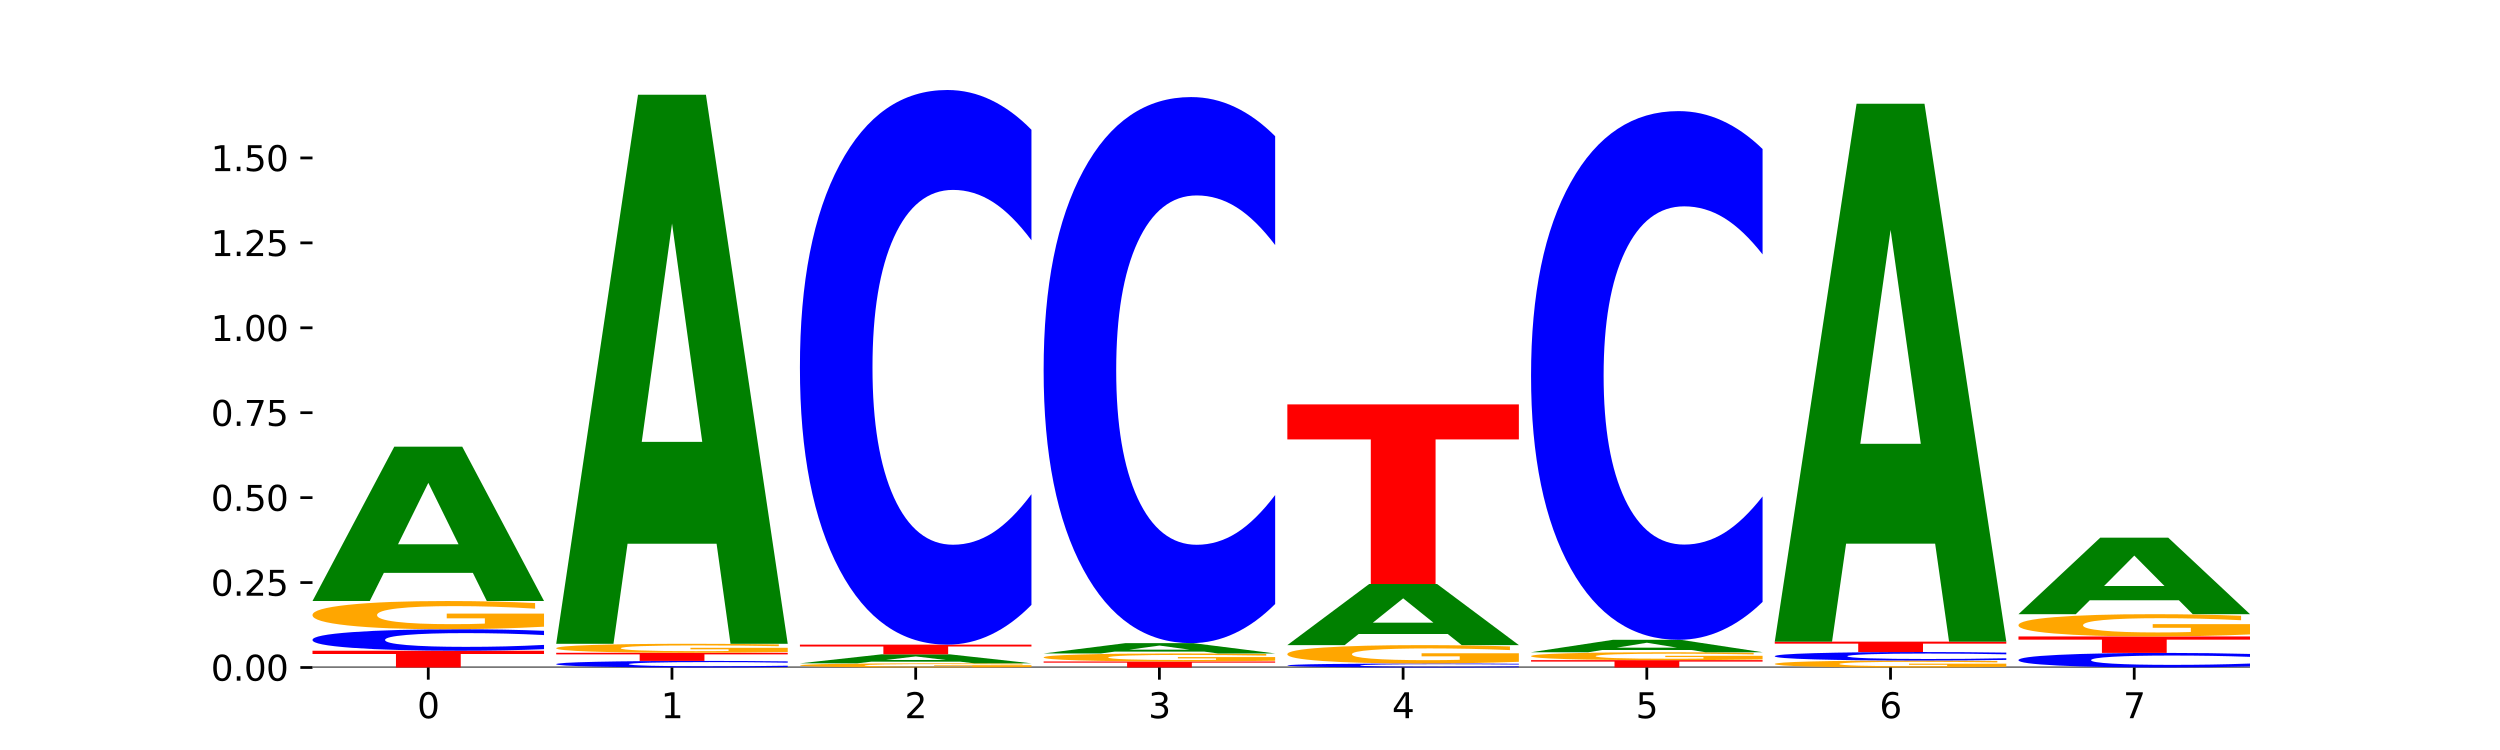 <?xml version="1.0" encoding="utf-8" standalone="no"?>
<!DOCTYPE svg PUBLIC "-//W3C//DTD SVG 1.1//EN"
  "http://www.w3.org/Graphics/SVG/1.1/DTD/svg11.dtd">
<svg xmlns:xlink="http://www.w3.org/1999/xlink" width="720pt" height="216pt" viewBox="0 0 720 216" xmlns="http://www.w3.org/2000/svg" version="1.1">
 <defs>
  <style type="text/css">*{stroke-linejoin: round; stroke-linecap: butt}</style>
 </defs>
 <g id="figure_1">
  <g id="patch_1">
   <path d="M 0 216 
L 720 216 
L 720 0 
L 0 0 
z
" style="fill: #ffffff"/>
  </g>
  <g id="axes_1">
   <g id="patch_2">
    <path d="M 90 192.24 
L 648 192.24 
L 648 25.92 
L 90 25.92 
z
" style="fill: #ffffff"/>
   </g>
   <g id="line2d_1">
    <path d="M 90 192.24 
L 648 192.24 
" clip-path="url(#p80dd11b24d)" style="fill: none; stroke: #000000; stroke-width: 0.5; stroke-linecap: square"/>
   </g>
   <g id="patch_3">
    <path d="M 90 187.41 
L 156.679 187.41 
L 156.679 188.352 
L 132.69 188.352 
L 132.69 192.24 
L 114.036 192.24 
L 114.036 188.352 
L 90 188.352 
L 90 187.41 
z
" clip-path="url(#p80dd11b24d)" style="fill: #ff0000"/>
   </g>
   <g id="patch_4">
    <path d="M 156.679 186.966 
Q 151.102 187.186 145.07 187.297 
Q 139.039 187.41 132.47 187.41 
Q 112.882 187.41 101.441 186.577 
Q 90 185.744 90 184.319 
Q 90 182.89 101.441 182.058 
Q 112.882 181.225 132.47 181.225 
Q 139.039 181.225 145.07 181.338 
Q 151.102 181.449 156.679 181.668 
L 156.679 182.901 
Q 151.051 182.61 145.591 182.475 
Q 140.131 182.339 134.1 182.339 
Q 123.281 182.339 117.082 182.867 
Q 110.899 183.393 110.899 184.319 
Q 110.899 185.242 117.082 185.769 
Q 123.281 186.296 134.1 186.296 
Q 140.131 186.296 145.591 186.16 
Q 151.051 186.024 156.679 185.732 
L 156.679 186.966 
z
" clip-path="url(#p80dd11b24d)" style="fill: #0000ff"/>
   </g>
   <g id="patch_5">
    <path d="M 156.679 180.489 
Q 149.955 180.857 142.722 181.042 
Q 135.489 181.225 127.778 181.225 
Q 110.353 181.225 100.177 180.13 
Q 90 179.035 90 177.162 
Q 90 175.267 100.356 174.18 
Q 110.727 173.093 128.764 173.093 
Q 135.713 173.093 142.079 173.241 
Q 148.46 173.387 154.109 173.676 
L 154.109 175.297 
Q 148.281 174.926 142.513 174.743 
Q 136.744 174.558 130.946 174.558 
Q 120.216 174.558 114.403 175.233 
Q 108.59 175.907 108.59 177.162 
Q 108.59 178.405 114.194 179.083 
Q 119.798 179.76 130.109 179.76 
Q 132.919 179.76 135.325 179.722 
Q 137.731 179.681 139.643 179.597 
L 139.643 178.076 
L 128.66 178.076 
L 128.66 176.72 
L 156.679 176.72 
L 156.679 180.489 
z
" clip-path="url(#p80dd11b24d)" style="fill: #ffa600"/>
   </g>
   <g id="patch_6">
    <path d="M 136.189 164.994 
L 110.545 164.994 
L 106.496 173.093 
L 90 173.093 
L 113.558 128.634 
L 133.121 128.634 
L 156.679 173.093 
L 140.197 173.093 
L 136.189 164.994 
z
M 114.635 156.743 
L 132.058 156.743 
L 123.36 139.058 
L 114.635 156.743 
z
" clip-path="url(#p80dd11b24d)" style="fill: #008000"/>
   </g>
   <g id="patch_7">
    <path d="M 226.868 192.104 
Q 221.29 192.171 215.259 192.205 
Q 209.228 192.24 202.659 192.24 
Q 183.07 192.24 171.629 191.984 
Q 160.189 191.729 160.189 191.292 
Q 160.189 190.853 171.629 190.598 
Q 183.07 190.342 202.659 190.342 
Q 209.228 190.342 215.259 190.377 
Q 221.29 190.411 226.868 190.478 
L 226.868 190.856 
Q 221.24 190.767 215.78 190.725 
Q 210.32 190.684 204.289 190.684 
Q 193.47 190.684 187.27 190.846 
Q 181.088 191.007 181.088 191.292 
Q 181.088 191.575 187.27 191.737 
Q 193.47 191.898 204.289 191.898 
Q 210.32 191.898 215.78 191.857 
Q 221.24 191.815 226.868 191.725 
L 226.868 192.104 
z
" clip-path="url(#p80dd11b24d)" style="fill: #0000ff"/>
   </g>
   <g id="patch_8">
    <path d="M 160.189 188.004 
L 226.868 188.004 
L 226.868 188.46 
L 202.879 188.46 
L 202.879 190.342 
L 184.224 190.342 
L 184.224 188.46 
L 160.189 188.46 
L 160.189 188.004 
z
" clip-path="url(#p80dd11b24d)" style="fill: #ff0000"/>
   </g>
   <g id="patch_9">
    <path d="M 226.868 187.769 
Q 220.143 187.887 212.91 187.946 
Q 205.678 188.004 197.967 188.004 
Q 180.542 188.004 170.365 187.655 
Q 160.189 187.305 160.189 186.707 
Q 160.189 186.102 170.545 185.755 
Q 180.916 185.408 198.953 185.408 
Q 205.902 185.408 212.268 185.455 
Q 218.649 185.501 224.298 185.594 
L 224.298 186.111 
Q 218.47 185.993 212.701 185.934 
Q 206.933 185.875 201.135 185.875 
Q 190.405 185.875 184.592 186.091 
Q 178.779 186.306 178.779 186.707 
Q 178.779 187.104 184.383 187.32 
Q 189.987 187.537 200.298 187.537 
Q 203.107 187.537 205.513 187.524 
Q 207.919 187.511 209.832 187.485 
L 209.832 186.999 
L 198.848 186.999 
L 198.848 186.566 
L 226.868 186.566 
L 226.868 187.769 
z
" clip-path="url(#p80dd11b24d)" style="fill: #ffa600"/>
   </g>
   <g id="patch_10">
    <path d="M 206.377 156.603 
L 180.734 156.603 
L 176.685 185.408 
L 160.189 185.408 
L 183.747 27.289 
L 203.31 27.289 
L 226.868 185.408 
L 210.386 185.408 
L 206.377 156.603 
z
M 184.824 127.257 
L 202.247 127.257 
L 193.549 64.362 
L 184.824 127.257 
z
" clip-path="url(#p80dd11b24d)" style="fill: #008000"/>
   </g>
   <g id="patch_11">
    <path d="M 297.057 192.131 
Q 290.332 192.186 283.099 192.213 
Q 275.866 192.24 268.155 192.24 
Q 250.731 192.24 240.554 192.078 
Q 230.377 191.916 230.377 191.639 
Q 230.377 191.359 240.733 191.198 
Q 251.104 191.037 269.142 191.037 
Q 276.09 191.037 282.457 191.059 
Q 288.838 191.081 294.486 191.123 
L 294.486 191.363 
Q 288.658 191.308 282.89 191.281 
Q 277.122 191.254 271.323 191.254 
Q 260.594 191.254 254.781 191.354 
Q 248.967 191.453 248.967 191.639 
Q 248.967 191.823 254.571 191.923 
Q 260.175 192.023 270.487 192.023 
Q 273.296 192.023 275.702 192.018 
Q 278.108 192.012 280.021 191.999 
L 280.021 191.774 
L 269.037 191.774 
L 269.037 191.574 
L 297.057 191.574 
L 297.057 192.131 
z
" clip-path="url(#p80dd11b24d)" style="fill: #ffa600"/>
   </g>
   <g id="patch_12">
    <path d="M 276.566 190.565 
L 250.922 190.565 
L 246.873 191.037 
L 230.377 191.037 
L 253.935 188.443 
L 273.499 188.443 
L 297.057 191.037 
L 280.574 191.037 
L 276.566 190.565 
z
M 255.012 190.083 
L 272.435 190.083 
L 263.737 189.051 
L 255.012 190.083 
z
" clip-path="url(#p80dd11b24d)" style="fill: #008000"/>
   </g>
   <g id="patch_13">
    <path d="M 230.377 185.655 
L 297.057 185.655 
L 297.057 186.198 
L 273.068 186.198 
L 273.068 188.443 
L 254.413 188.443 
L 254.413 186.198 
L 230.377 186.198 
L 230.377 185.655 
z
" clip-path="url(#p80dd11b24d)" style="fill: #ff0000"/>
   </g>
   <g id="patch_14">
    <path d="M 297.057 174.205 
Q 291.479 179.88 285.448 182.751 
Q 279.417 185.655 272.848 185.655 
Q 253.259 185.655 241.818 164.141 
Q 230.377 142.628 230.377 105.837 
Q 230.377 68.914 241.818 47.434 
Q 253.259 25.92 272.848 25.92 
Q 279.417 25.92 285.448 28.824 
Q 291.479 31.694 297.057 37.37 
L 297.057 69.211 
Q 291.429 61.688 285.969 58.19 
Q 280.509 54.693 274.477 54.693 
Q 263.658 54.693 257.459 68.32 
Q 251.277 81.915 251.277 105.837 
Q 251.277 129.66 257.459 143.287 
Q 263.658 156.882 274.477 156.882 
Q 280.509 156.882 285.969 153.384 
Q 291.429 149.854 297.057 142.331 
L 297.057 174.205 
z
" clip-path="url(#p80dd11b24d)" style="fill: #0000ff"/>
   </g>
   <g id="patch_15">
    <path d="M 300.566 190.506 
L 367.245 190.506 
L 367.245 190.844 
L 343.256 190.844 
L 343.256 192.24 
L 324.602 192.24 
L 324.602 190.844 
L 300.566 190.844 
L 300.566 190.506 
z
" clip-path="url(#p80dd11b24d)" style="fill: #ff0000"/>
   </g>
   <g id="patch_16">
    <path d="M 367.245 190.297 
Q 360.521 190.401 353.288 190.454 
Q 346.055 190.506 338.344 190.506 
Q 320.919 190.506 310.743 190.195 
Q 300.566 189.884 300.566 189.351 
Q 300.566 188.813 310.922 188.504 
Q 321.293 188.196 339.33 188.196 
Q 346.279 188.196 352.645 188.238 
Q 359.026 188.279 364.675 188.361 
L 364.675 188.822 
Q 358.847 188.716 353.079 188.664 
Q 347.31 188.612 341.512 188.612 
Q 330.782 188.612 324.969 188.804 
Q 319.156 188.995 319.156 189.351 
Q 319.156 189.705 324.76 189.897 
Q 330.364 190.09 340.675 190.09 
Q 343.485 190.09 345.891 190.079 
Q 348.297 190.067 350.209 190.043 
L 350.209 189.611 
L 339.226 189.611 
L 339.226 189.226 
L 367.245 189.226 
L 367.245 190.297 
z
" clip-path="url(#p80dd11b24d)" style="fill: #ffa600"/>
   </g>
   <g id="patch_17">
    <path d="M 346.755 187.654 
L 321.111 187.654 
L 317.062 188.196 
L 300.566 188.196 
L 324.124 185.225 
L 343.687 185.225 
L 367.245 188.196 
L 350.763 188.196 
L 346.755 187.654 
z
M 325.201 187.103 
L 342.624 187.103 
L 333.926 185.922 
L 325.201 187.103 
z
" clip-path="url(#p80dd11b24d)" style="fill: #008000"/>
   </g>
   <g id="patch_18">
    <path d="M 367.245 173.952 
Q 361.668 179.54 355.636 182.366 
Q 349.605 185.225 343.036 185.225 
Q 323.448 185.225 312.007 164.044 
Q 300.566 142.863 300.566 106.64 
Q 300.566 70.287 312.007 49.139 
Q 323.448 27.957 343.036 27.957 
Q 349.605 27.957 355.636 30.816 
Q 361.668 33.643 367.245 39.23 
L 367.245 70.58 
Q 361.617 63.173 356.157 59.729 
Q 350.697 56.286 344.666 56.286 
Q 333.847 56.286 327.648 69.703 
Q 321.465 83.087 321.465 106.64 
Q 321.465 130.095 327.648 143.512 
Q 333.847 156.897 344.666 156.897 
Q 350.697 156.897 356.157 153.453 
Q 361.617 149.977 367.245 142.57 
L 367.245 173.952 
z
" clip-path="url(#p80dd11b24d)" style="fill: #0000ff"/>
   </g>
   <g id="patch_19">
    <path d="M 437.434 192.157 
Q 431.856 192.198 425.825 192.219 
Q 419.794 192.24 413.225 192.24 
Q 393.636 192.24 382.196 192.084 
Q 370.755 191.928 370.755 191.66 
Q 370.755 191.392 382.196 191.236 
Q 393.636 191.08 413.225 191.08 
Q 419.794 191.08 425.825 191.101 
Q 431.856 191.122 437.434 191.163 
L 437.434 191.395 
Q 431.806 191.34 426.346 191.315 
Q 420.886 191.289 414.855 191.289 
Q 404.036 191.289 397.836 191.388 
Q 391.654 191.487 391.654 191.66 
Q 391.654 191.833 397.836 191.932 
Q 404.036 192.031 414.855 192.031 
Q 420.886 192.031 426.346 192.006 
Q 431.806 191.98 437.434 191.925 
L 437.434 192.157 
z
" clip-path="url(#p80dd11b24d)" style="fill: #0000ff"/>
   </g>
   <g id="patch_20">
    <path d="M 437.434 190.602 
Q 430.709 190.841 423.476 190.961 
Q 416.244 191.08 408.533 191.08 
Q 391.108 191.08 380.931 190.368 
Q 370.755 189.655 370.755 188.437 
Q 370.755 187.205 381.111 186.498 
Q 391.482 185.791 409.519 185.791 
Q 416.468 185.791 422.834 185.887 
Q 429.215 185.982 434.864 186.17 
L 434.864 187.224 
Q 429.036 186.983 423.267 186.864 
Q 417.499 186.744 411.701 186.744 
Q 400.971 186.744 395.158 187.183 
Q 389.345 187.621 389.345 188.437 
Q 389.345 189.246 394.949 189.687 
Q 400.553 190.127 410.864 190.127 
Q 413.673 190.127 416.079 190.102 
Q 418.485 190.076 420.398 190.022 
L 420.398 189.032 
L 409.414 189.032 
L 409.414 188.15 
L 437.434 188.15 
L 437.434 190.602 
z
" clip-path="url(#p80dd11b24d)" style="fill: #ffa600"/>
   </g>
   <g id="patch_21">
    <path d="M 416.943 182.586 
L 391.3 182.586 
L 387.251 185.791 
L 370.755 185.791 
L 394.313 168.196 
L 413.876 168.196 
L 437.434 185.791 
L 420.952 185.791 
L 416.943 182.586 
z
M 395.39 179.32 
L 412.813 179.32 
L 404.115 172.321 
L 395.39 179.32 
z
" clip-path="url(#p80dd11b24d)" style="fill: #008000"/>
   </g>
   <g id="patch_22">
    <path d="M 370.755 116.464 
L 437.434 116.464 
L 437.434 126.554 
L 413.445 126.554 
L 413.445 168.196 
L 394.79 168.196 
L 394.79 126.554 
L 370.755 126.554 
L 370.755 116.464 
z
" clip-path="url(#p80dd11b24d)" style="fill: #ff0000"/>
   </g>
   <g id="patch_23">
    <path d="M 440.943 190.127 
L 507.623 190.127 
L 507.623 190.539 
L 483.634 190.539 
L 483.634 192.24 
L 464.979 192.24 
L 464.979 190.539 
L 440.943 190.539 
L 440.943 190.127 
z
" clip-path="url(#p80dd11b24d)" style="fill: #ff0000"/>
   </g>
   <g id="patch_24">
    <path d="M 507.623 189.921 
Q 500.898 190.024 493.665 190.076 
Q 486.432 190.127 478.721 190.127 
Q 461.297 190.127 451.12 189.82 
Q 440.943 189.512 440.943 188.986 
Q 440.943 188.454 451.299 188.149 
Q 461.67 187.844 479.708 187.844 
Q 486.656 187.844 493.023 187.886 
Q 499.404 187.927 505.052 188.008 
L 505.052 188.463 
Q 499.224 188.359 493.456 188.307 
Q 487.688 188.255 481.889 188.255 
Q 471.16 188.255 465.347 188.445 
Q 459.533 188.634 459.533 188.986 
Q 459.533 189.335 465.137 189.526 
Q 470.741 189.716 481.053 189.716 
Q 483.862 189.716 486.268 189.705 
Q 488.674 189.694 490.587 189.67 
L 490.587 189.243 
L 479.603 189.243 
L 479.603 188.862 
L 507.623 188.862 
L 507.623 189.921 
z
" clip-path="url(#p80dd11b24d)" style="fill: #ffa600"/>
   </g>
   <g id="patch_25">
    <path d="M 487.132 187.193 
L 461.488 187.193 
L 457.439 187.844 
L 440.943 187.844 
L 464.501 184.268 
L 484.065 184.268 
L 507.623 187.844 
L 491.14 187.844 
L 487.132 187.193 
z
M 465.578 186.529 
L 483.001 186.529 
L 474.303 185.107 
L 465.578 186.529 
z
" clip-path="url(#p80dd11b24d)" style="fill: #008000"/>
   </g>
   <g id="patch_26">
    <path d="M 507.623 173.354 
Q 502.045 178.764 496.014 181.5 
Q 489.983 184.268 483.414 184.268 
Q 463.825 184.268 452.384 163.76 
Q 440.943 143.252 440.943 108.181 
Q 440.943 72.984 452.384 52.508 
Q 463.825 32 483.414 32 
Q 489.983 32 496.014 34.768 
Q 502.045 37.504 507.623 42.914 
L 507.623 73.267 
Q 501.995 66.096 496.535 62.762 
Q 491.075 59.428 485.043 59.428 
Q 474.224 59.428 468.025 72.418 
Q 461.843 85.377 461.843 108.181 
Q 461.843 130.891 468.025 143.881 
Q 474.224 156.84 485.043 156.84 
Q 491.075 156.84 496.535 153.506 
Q 501.995 150.141 507.623 142.969 
L 507.623 173.354 
z
" clip-path="url(#p80dd11b24d)" style="fill: #0000ff"/>
   </g>
   <g id="patch_27">
    <path d="M 577.811 192.059 
Q 571.087 192.149 563.854 192.195 
Q 556.621 192.24 548.91 192.24 
Q 531.486 192.24 521.309 191.97 
Q 511.132 191.7 511.132 191.238 
Q 511.132 190.771 521.488 190.503 
Q 531.859 190.236 549.896 190.236 
Q 556.845 190.236 563.211 190.272 
Q 569.592 190.308 575.241 190.379 
L 575.241 190.779 
Q 569.413 190.687 563.645 190.642 
Q 557.876 190.597 552.078 190.597 
Q 541.348 190.597 535.535 190.763 
Q 529.722 190.929 529.722 191.238 
Q 529.722 191.545 535.326 191.712 
Q 540.93 191.879 551.241 191.879 
Q 554.051 191.879 556.457 191.869 
Q 558.863 191.859 560.775 191.839 
L 560.775 191.464 
L 549.792 191.464 
L 549.792 191.129 
L 577.811 191.129 
L 577.811 192.059 
z
" clip-path="url(#p80dd11b24d)" style="fill: #ffa600"/>
   </g>
   <g id="patch_28">
    <path d="M 577.811 190.06 
Q 572.234 190.147 566.203 190.191 
Q 560.171 190.236 553.603 190.236 
Q 534.014 190.236 522.573 189.905 
Q 511.132 189.574 511.132 189.009 
Q 511.132 188.441 522.573 188.111 
Q 534.014 187.78 553.603 187.78 
Q 560.171 187.78 566.203 187.825 
Q 572.234 187.869 577.811 187.956 
L 577.811 188.446 
Q 572.183 188.33 566.723 188.276 
Q 561.263 188.223 555.232 188.223 
Q 544.413 188.223 538.214 188.432 
Q 532.031 188.641 532.031 189.009 
Q 532.031 189.375 538.214 189.584 
Q 544.413 189.793 555.232 189.793 
Q 561.263 189.793 566.723 189.74 
Q 572.183 189.685 577.811 189.57 
L 577.811 190.06 
z
" clip-path="url(#p80dd11b24d)" style="fill: #0000ff"/>
   </g>
   <g id="patch_29">
    <path d="M 511.132 184.791 
L 577.811 184.791 
L 577.811 185.374 
L 553.822 185.374 
L 553.822 187.78 
L 535.168 187.78 
L 535.168 185.374 
L 511.132 185.374 
L 511.132 184.791 
z
" clip-path="url(#p80dd11b24d)" style="fill: #ff0000"/>
   </g>
   <g id="patch_30">
    <path d="M 557.321 156.572 
L 531.677 156.572 
L 527.628 184.791 
L 511.132 184.791 
L 534.69 29.883 
L 554.253 29.883 
L 577.811 184.791 
L 561.329 184.791 
L 557.321 156.572 
z
M 535.767 127.821 
L 553.19 127.821 
L 544.492 66.203 
L 535.767 127.821 
z
" clip-path="url(#p80dd11b24d)" style="fill: #008000"/>
   </g>
   <g id="patch_31">
    <path d="M 648 191.939 
Q 642.422 192.088 636.391 192.164 
Q 630.36 192.24 623.791 192.24 
Q 604.202 192.24 592.762 191.674 
Q 581.321 191.108 581.321 190.14 
Q 581.321 189.168 592.762 188.603 
Q 604.202 188.036 623.791 188.036 
Q 630.36 188.036 636.391 188.113 
Q 642.422 188.188 648 188.338 
L 648 189.176 
Q 642.372 188.978 636.912 188.886 
Q 631.452 188.794 625.421 188.794 
Q 614.602 188.794 608.402 189.152 
Q 602.22 189.51 602.22 190.14 
Q 602.22 190.766 608.402 191.125 
Q 614.602 191.483 625.421 191.483 
Q 631.452 191.483 636.912 191.391 
Q 642.372 191.298 648 191.1 
L 648 191.939 
z
" clip-path="url(#p80dd11b24d)" style="fill: #0000ff"/>
   </g>
   <g id="patch_32">
    <path d="M 581.321 183.3 
L 648 183.3 
L 648 184.224 
L 624.011 184.224 
L 624.011 188.036 
L 605.356 188.036 
L 605.356 184.224 
L 581.321 184.224 
L 581.321 183.3 
z
" clip-path="url(#p80dd11b24d)" style="fill: #ff0000"/>
   </g>
   <g id="patch_33">
    <path d="M 648 182.72 
Q 641.275 183.01 634.042 183.156 
Q 626.81 183.3 619.099 183.3 
Q 601.674 183.3 591.497 182.436 
Q 581.321 181.572 581.321 180.095 
Q 581.321 178.6 591.677 177.742 
Q 602.048 176.885 620.085 176.885 
Q 627.034 176.885 633.4 177.001 
Q 639.781 177.117 645.43 177.345 
L 645.43 178.624 
Q 639.602 178.331 633.833 178.186 
Q 628.065 178.04 622.267 178.04 
Q 611.537 178.04 605.724 178.573 
Q 599.911 179.105 599.911 180.095 
Q 599.911 181.075 605.515 181.611 
Q 611.119 182.145 621.43 182.145 
Q 624.239 182.145 626.645 182.114 
Q 629.051 182.082 630.964 182.016 
L 630.964 180.815 
L 619.98 180.815 
L 619.98 179.746 
L 648 179.746 
L 648 182.72 
z
" clip-path="url(#p80dd11b24d)" style="fill: #ffa600"/>
   </g>
   <g id="patch_34">
    <path d="M 627.51 172.869 
L 601.866 172.869 
L 597.817 176.885 
L 581.321 176.885 
L 604.879 154.84 
L 624.442 154.84 
L 648 176.885 
L 631.518 176.885 
L 627.51 172.869 
z
M 605.956 168.777 
L 623.379 168.777 
L 614.681 160.009 
L 605.956 168.777 
z
" clip-path="url(#p80dd11b24d)" style="fill: #008000"/>
   </g>
   <g id="matplotlib.axis_1">
    <g id="xtick_1">
     <g id="line2d_2">
      <defs>
       <path id="mbe35624b90" d="M 0 0 
L 0 3.5 
" style="stroke: #000000; stroke-width: 0.8"/>
      </defs>
      <g>
       <use xlink:href="#mbe35624b90" x="123.34" y="192.24" style="stroke: #000000; stroke-width: 0.8"/>
      </g>
     </g>
     <g id="text_1">
      <!-- 0 -->
      <g transform="translate(120.158 206.838) scale(0.1 -0.1)">
       <defs>
        <path id="DejaVuSans-30" d="M 2034 4250 
Q 1547 4250 1301 3770 
Q 1056 3291 1056 2328 
Q 1056 1369 1301 889 
Q 1547 409 2034 409 
Q 2525 409 2770 889 
Q 3016 1369 3016 2328 
Q 3016 3291 2770 3770 
Q 2525 4250 2034 4250 
z
M 2034 4750 
Q 2819 4750 3233 4129 
Q 3647 3509 3647 2328 
Q 3647 1150 3233 529 
Q 2819 -91 2034 -91 
Q 1250 -91 836 529 
Q 422 1150 422 2328 
Q 422 3509 836 4129 
Q 1250 4750 2034 4750 
z
" transform="scale(0.016)"/>
       </defs>
       <use xlink:href="#DejaVuSans-30"/>
      </g>
     </g>
    </g>
    <g id="xtick_2">
     <g id="line2d_3">
      <g>
       <use xlink:href="#mbe35624b90" x="193.528" y="192.24" style="stroke: #000000; stroke-width: 0.8"/>
      </g>
     </g>
     <g id="text_2">
      <!-- 1 -->
      <g transform="translate(190.347 206.838) scale(0.1 -0.1)">
       <defs>
        <path id="DejaVuSans-31" d="M 794 531 
L 1825 531 
L 1825 4091 
L 703 3866 
L 703 4441 
L 1819 4666 
L 2450 4666 
L 2450 531 
L 3481 531 
L 3481 0 
L 794 0 
L 794 531 
z
" transform="scale(0.016)"/>
       </defs>
       <use xlink:href="#DejaVuSans-31"/>
      </g>
     </g>
    </g>
    <g id="xtick_3">
     <g id="line2d_4">
      <g>
       <use xlink:href="#mbe35624b90" x="263.717" y="192.24" style="stroke: #000000; stroke-width: 0.8"/>
      </g>
     </g>
     <g id="text_3">
      <!-- 2 -->
      <g transform="translate(260.536 206.838) scale(0.1 -0.1)">
       <defs>
        <path id="DejaVuSans-32" d="M 1228 531 
L 3431 531 
L 3431 0 
L 469 0 
L 469 531 
Q 828 903 1448 1529 
Q 2069 2156 2228 2338 
Q 2531 2678 2651 2914 
Q 2772 3150 2772 3378 
Q 2772 3750 2511 3984 
Q 2250 4219 1831 4219 
Q 1534 4219 1204 4116 
Q 875 4013 500 3803 
L 500 4441 
Q 881 4594 1212 4672 
Q 1544 4750 1819 4750 
Q 2544 4750 2975 4387 
Q 3406 4025 3406 3419 
Q 3406 3131 3298 2873 
Q 3191 2616 2906 2266 
Q 2828 2175 2409 1742 
Q 1991 1309 1228 531 
z
" transform="scale(0.016)"/>
       </defs>
       <use xlink:href="#DejaVuSans-32"/>
      </g>
     </g>
    </g>
    <g id="xtick_4">
     <g id="line2d_5">
      <g>
       <use xlink:href="#mbe35624b90" x="333.906" y="192.24" style="stroke: #000000; stroke-width: 0.8"/>
      </g>
     </g>
     <g id="text_4">
      <!-- 3 -->
      <g transform="translate(330.724 206.838) scale(0.1 -0.1)">
       <defs>
        <path id="DejaVuSans-33" d="M 2597 2516 
Q 3050 2419 3304 2112 
Q 3559 1806 3559 1356 
Q 3559 666 3084 287 
Q 2609 -91 1734 -91 
Q 1441 -91 1130 -33 
Q 819 25 488 141 
L 488 750 
Q 750 597 1062 519 
Q 1375 441 1716 441 
Q 2309 441 2620 675 
Q 2931 909 2931 1356 
Q 2931 1769 2642 2001 
Q 2353 2234 1838 2234 
L 1294 2234 
L 1294 2753 
L 1863 2753 
Q 2328 2753 2575 2939 
Q 2822 3125 2822 3475 
Q 2822 3834 2567 4026 
Q 2313 4219 1838 4219 
Q 1578 4219 1281 4162 
Q 984 4106 628 3988 
L 628 4550 
Q 988 4650 1302 4700 
Q 1616 4750 1894 4750 
Q 2613 4750 3031 4423 
Q 3450 4097 3450 3541 
Q 3450 3153 3228 2886 
Q 3006 2619 2597 2516 
z
" transform="scale(0.016)"/>
       </defs>
       <use xlink:href="#DejaVuSans-33"/>
      </g>
     </g>
    </g>
    <g id="xtick_5">
     <g id="line2d_6">
      <g>
       <use xlink:href="#mbe35624b90" x="404.094" y="192.24" style="stroke: #000000; stroke-width: 0.8"/>
      </g>
     </g>
     <g id="text_5">
      <!-- 4 -->
      <g transform="translate(400.913 206.838) scale(0.1 -0.1)">
       <defs>
        <path id="DejaVuSans-34" d="M 2419 4116 
L 825 1625 
L 2419 1625 
L 2419 4116 
z
M 2253 4666 
L 3047 4666 
L 3047 1625 
L 3713 1625 
L 3713 1100 
L 3047 1100 
L 3047 0 
L 2419 0 
L 2419 1100 
L 313 1100 
L 313 1709 
L 2253 4666 
z
" transform="scale(0.016)"/>
       </defs>
       <use xlink:href="#DejaVuSans-34"/>
      </g>
     </g>
    </g>
    <g id="xtick_6">
     <g id="line2d_7">
      <g>
       <use xlink:href="#mbe35624b90" x="474.283" y="192.24" style="stroke: #000000; stroke-width: 0.8"/>
      </g>
     </g>
     <g id="text_6">
      <!-- 5 -->
      <g transform="translate(471.102 206.838) scale(0.1 -0.1)">
       <defs>
        <path id="DejaVuSans-35" d="M 691 4666 
L 3169 4666 
L 3169 4134 
L 1269 4134 
L 1269 2991 
Q 1406 3038 1543 3061 
Q 1681 3084 1819 3084 
Q 2600 3084 3056 2656 
Q 3513 2228 3513 1497 
Q 3513 744 3044 326 
Q 2575 -91 1722 -91 
Q 1428 -91 1123 -41 
Q 819 9 494 109 
L 494 744 
Q 775 591 1075 516 
Q 1375 441 1709 441 
Q 2250 441 2565 725 
Q 2881 1009 2881 1497 
Q 2881 1984 2565 2268 
Q 2250 2553 1709 2553 
Q 1456 2553 1204 2497 
Q 953 2441 691 2322 
L 691 4666 
z
" transform="scale(0.016)"/>
       </defs>
       <use xlink:href="#DejaVuSans-35"/>
      </g>
     </g>
    </g>
    <g id="xtick_7">
     <g id="line2d_8">
      <g>
       <use xlink:href="#mbe35624b90" x="544.472" y="192.24" style="stroke: #000000; stroke-width: 0.8"/>
      </g>
     </g>
     <g id="text_7">
      <!-- 6 -->
      <g transform="translate(541.29 206.838) scale(0.1 -0.1)">
       <defs>
        <path id="DejaVuSans-36" d="M 2113 2584 
Q 1688 2584 1439 2293 
Q 1191 2003 1191 1497 
Q 1191 994 1439 701 
Q 1688 409 2113 409 
Q 2538 409 2786 701 
Q 3034 994 3034 1497 
Q 3034 2003 2786 2293 
Q 2538 2584 2113 2584 
z
M 3366 4563 
L 3366 3988 
Q 3128 4100 2886 4159 
Q 2644 4219 2406 4219 
Q 1781 4219 1451 3797 
Q 1122 3375 1075 2522 
Q 1259 2794 1537 2939 
Q 1816 3084 2150 3084 
Q 2853 3084 3261 2657 
Q 3669 2231 3669 1497 
Q 3669 778 3244 343 
Q 2819 -91 2113 -91 
Q 1303 -91 875 529 
Q 447 1150 447 2328 
Q 447 3434 972 4092 
Q 1497 4750 2381 4750 
Q 2619 4750 2861 4703 
Q 3103 4656 3366 4563 
z
" transform="scale(0.016)"/>
       </defs>
       <use xlink:href="#DejaVuSans-36"/>
      </g>
     </g>
    </g>
    <g id="xtick_8">
     <g id="line2d_9">
      <g>
       <use xlink:href="#mbe35624b90" x="614.66" y="192.24" style="stroke: #000000; stroke-width: 0.8"/>
      </g>
     </g>
     <g id="text_8">
      <!-- 7 -->
      <g transform="translate(611.479 206.838) scale(0.1 -0.1)">
       <defs>
        <path id="DejaVuSans-37" d="M 525 4666 
L 3525 4666 
L 3525 4397 
L 1831 0 
L 1172 0 
L 2766 4134 
L 525 4134 
L 525 4666 
z
" transform="scale(0.016)"/>
       </defs>
       <use xlink:href="#DejaVuSans-37"/>
      </g>
     </g>
    </g>
   </g>
   <g id="matplotlib.axis_2">
    <g id="ytick_1">
     <g id="line2d_10">
      <defs>
       <path id="mc781da656f" d="M 0 0 
L -3.5 0 
" style="stroke: #000000; stroke-width: 0.8"/>
      </defs>
      <g>
       <use xlink:href="#mc781da656f" x="90" y="192.24" style="stroke: #000000; stroke-width: 0.8"/>
      </g>
     </g>
     <g id="text_9">
      <!-- 0.00 -->
      <g transform="translate(60.734 196.039) scale(0.1 -0.1)">
       <defs>
        <path id="DejaVuSans-2e" d="M 684 794 
L 1344 794 
L 1344 0 
L 684 0 
L 684 794 
z
" transform="scale(0.016)"/>
       </defs>
       <use xlink:href="#DejaVuSans-30"/>
       <use xlink:href="#DejaVuSans-2e" x="63.623"/>
       <use xlink:href="#DejaVuSans-30" x="95.41"/>
       <use xlink:href="#DejaVuSans-30" x="159.033"/>
      </g>
     </g>
    </g>
    <g id="ytick_2">
     <g id="line2d_11">
      <g>
       <use xlink:href="#mc781da656f" x="90" y="167.78" style="stroke: #000000; stroke-width: 0.8"/>
      </g>
     </g>
     <g id="text_10">
      <!-- 0.25 -->
      <g transform="translate(60.734 171.579) scale(0.1 -0.1)">
       <use xlink:href="#DejaVuSans-30"/>
       <use xlink:href="#DejaVuSans-2e" x="63.623"/>
       <use xlink:href="#DejaVuSans-32" x="95.41"/>
       <use xlink:href="#DejaVuSans-35" x="159.033"/>
      </g>
     </g>
    </g>
    <g id="ytick_3">
     <g id="line2d_12">
      <g>
       <use xlink:href="#mc781da656f" x="90" y="143.32" style="stroke: #000000; stroke-width: 0.8"/>
      </g>
     </g>
     <g id="text_11">
      <!-- 0.50 -->
      <g transform="translate(60.734 147.119) scale(0.1 -0.1)">
       <use xlink:href="#DejaVuSans-30"/>
       <use xlink:href="#DejaVuSans-2e" x="63.623"/>
       <use xlink:href="#DejaVuSans-35" x="95.41"/>
       <use xlink:href="#DejaVuSans-30" x="159.033"/>
      </g>
     </g>
    </g>
    <g id="ytick_4">
     <g id="line2d_13">
      <g>
       <use xlink:href="#mc781da656f" x="90" y="118.86" style="stroke: #000000; stroke-width: 0.8"/>
      </g>
     </g>
     <g id="text_12">
      <!-- 0.75 -->
      <g transform="translate(60.734 122.659) scale(0.1 -0.1)">
       <use xlink:href="#DejaVuSans-30"/>
       <use xlink:href="#DejaVuSans-2e" x="63.623"/>
       <use xlink:href="#DejaVuSans-37" x="95.41"/>
       <use xlink:href="#DejaVuSans-35" x="159.033"/>
      </g>
     </g>
    </g>
    <g id="ytick_5">
     <g id="line2d_14">
      <g>
       <use xlink:href="#mc781da656f" x="90" y="94.4" style="stroke: #000000; stroke-width: 0.8"/>
      </g>
     </g>
     <g id="text_13">
      <!-- 1.00 -->
      <g transform="translate(60.734 98.199) scale(0.1 -0.1)">
       <use xlink:href="#DejaVuSans-31"/>
       <use xlink:href="#DejaVuSans-2e" x="63.623"/>
       <use xlink:href="#DejaVuSans-30" x="95.41"/>
       <use xlink:href="#DejaVuSans-30" x="159.033"/>
      </g>
     </g>
    </g>
    <g id="ytick_6">
     <g id="line2d_15">
      <g>
       <use xlink:href="#mc781da656f" x="90" y="69.94" style="stroke: #000000; stroke-width: 0.8"/>
      </g>
     </g>
     <g id="text_14">
      <!-- 1.25 -->
      <g transform="translate(60.734 73.739) scale(0.1 -0.1)">
       <use xlink:href="#DejaVuSans-31"/>
       <use xlink:href="#DejaVuSans-2e" x="63.623"/>
       <use xlink:href="#DejaVuSans-32" x="95.41"/>
       <use xlink:href="#DejaVuSans-35" x="159.033"/>
      </g>
     </g>
    </g>
    <g id="ytick_7">
     <g id="line2d_16">
      <g>
       <use xlink:href="#mc781da656f" x="90" y="45.48" style="stroke: #000000; stroke-width: 0.8"/>
      </g>
     </g>
     <g id="text_15">
      <!-- 1.50 -->
      <g transform="translate(60.734 49.279) scale(0.1 -0.1)">
       <use xlink:href="#DejaVuSans-31"/>
       <use xlink:href="#DejaVuSans-2e" x="63.623"/>
       <use xlink:href="#DejaVuSans-35" x="95.41"/>
       <use xlink:href="#DejaVuSans-30" x="159.033"/>
      </g>
     </g>
    </g>
   </g>
  </g>
 </g>
 <defs>
  <clipPath id="p80dd11b24d">
   <rect x="90" y="25.92" width="558" height="166.32"/>
  </clipPath>
 </defs>
</svg>
